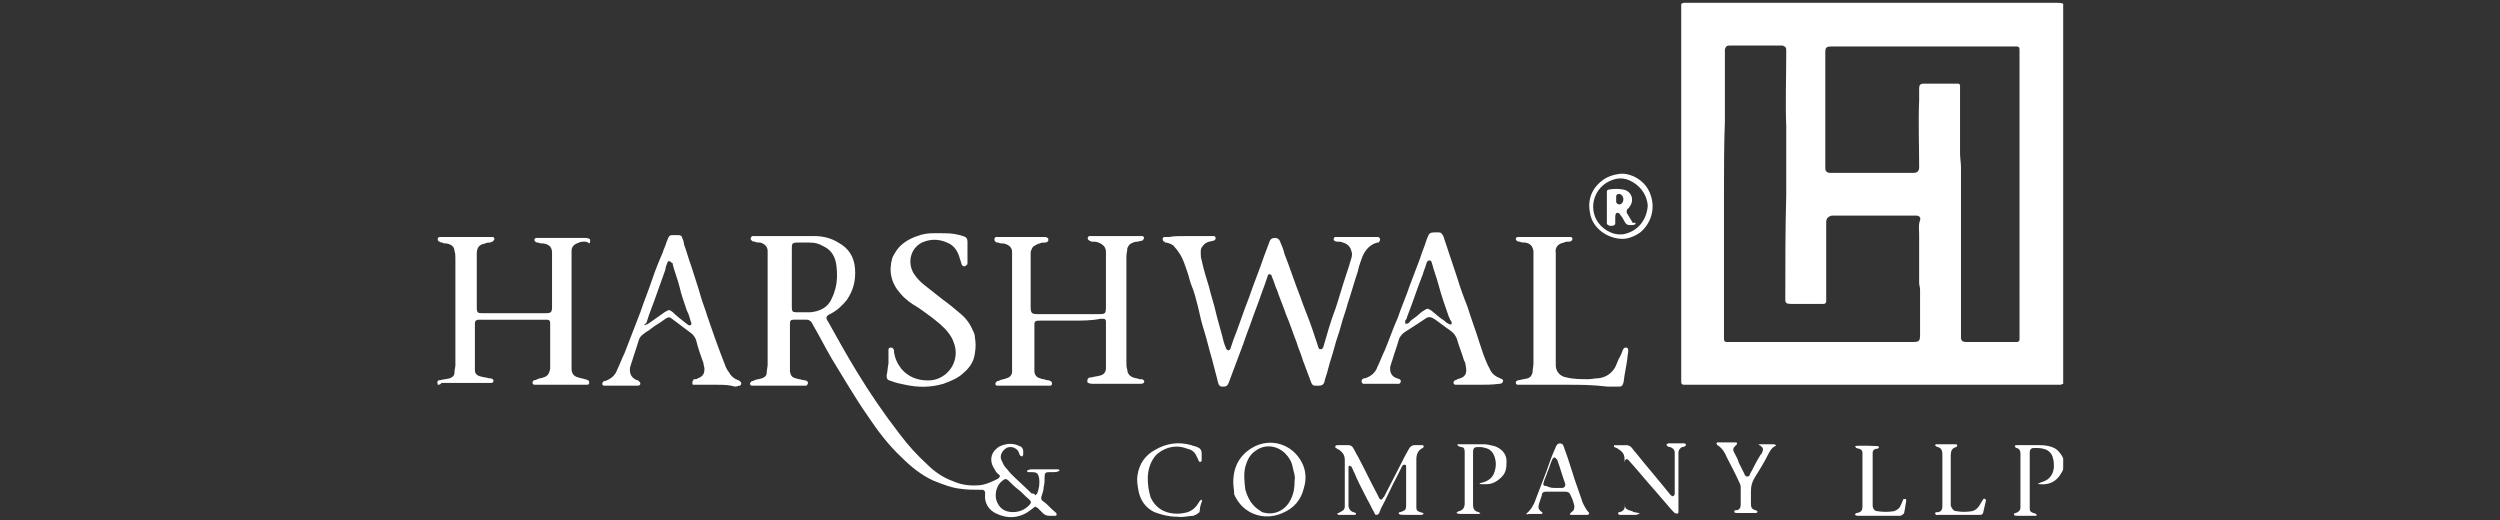 <?xml version="1.0" encoding="utf-8"?>
<!-- Generator: Adobe Illustrator 27.5.0, SVG Export Plug-In . SVG Version: 6.00 Build 0)  -->
<svg version="1.1" id="Layer_1" xmlns="http://www.w3.org/2000/svg" xmlns:xlink="http://www.w3.org/1999/xlink" x="0px" y="0px"
	 viewBox="0 0 269 56" style="enable-background:new 0 0 269 56;" xml:space="preserve">
<rect x="0" y="0" width="269" height="56" fill="#333333" stroke="none"/>
<style type="text/css">
	.st0{fill:#FFFFFF;}
</style>
<g id="Layer_1-2">
	<path class="st0" d="M222,41.3c-0.1,0-0.2,0.1-0.3,0.1c-0.2,0-0.4,0-0.5,0c-13.1,0-26.3,0-39.4,0c-0.2,0-0.4,0-0.6,0
		c-0.2,0-0.3-0.1-0.3-0.3c0-0.1,0-0.3,0-0.4c0-13.2,0-26.5,0-39.7c0-0.2,0-0.3,0-0.6c0.1,0,0.2-0.1,0.3-0.1c0.2,0,0.3,0,0.5,0
		c13.2,0,26.3,0,39.5,0c0.3,0,0.5,0,0.8,0.1c0,0.1,0,0.2,0,0.3c0,0.2,0,0.4,0,0.5c0,13.1,0,26.1,0,39.2C222,40.8,222,41.1,222,41.3
		L222,41.3z M185.5,20.8L185.5,20.8c0,3.2,0,6.4,0,9.7c0,1.8,0,3.5,0,5.3c0,0.2,0,0.4,0,0.7c0,0.2,0.1,0.3,0.3,0.3
		c0.2,0,0.3,0,0.5,0c1.7,0,3.4,0,5,0c4.8,0,9.6,0,14.4,0c0,0,0,0,0.1,0c0.7,0,0.8-0.1,0.8-0.8c0-1.4,0-2.9,0-4.3c0-0.2,0-0.3,0-0.5
		c0-0.3-0.1-0.5-0.1-0.8c0-1.7,0-3.5,0-5.2c0-0.5-0.1-1,0.1-1.5c0.1-0.3-0.1-0.5-0.4-0.5c-0.2,0-0.3,0-0.5,0c-2.7,0-5.4,0-8.1,0
		c-0.2,0-0.4,0-0.5,0c-0.4,0.1-0.6,0.3-0.6,0.7c0,0.1,0,0.1,0,0.2c0,2.7,0,5.4,0,8.1c0,0.1,0,0.2,0,0.2c0,0.2-0.1,0.3-0.3,0.3
		c-0.1,0-0.2,0-0.2,0c-1.1,0-2.2,0-3.3,0c-0.5,0-0.6-0.1-0.6-0.5c0-0.1,0-0.1,0-0.2c0-3.7,0-7.4,0.1-11c0-2.5,0-4.9,0-7.4
		c-0.1-2.6,0-5.2,0-7.8c0-0.1,0-0.2,0-0.4c0-0.3-0.1-0.4-0.4-0.5c-0.2,0-0.4,0-0.5,0c-1.6,0-3.2,0-4.7,0c-0.2,0-0.3,0-0.5,0
		c-0.3,0-0.4,0.1-0.5,0.4c0,0.4,0,0.9,0,1.3c0,2.1,0,4.3,0,6.4C185.5,15.6,185.5,18.2,185.5,20.8L185.5,20.8z M217.3,20.8
		C217.3,20.8,217.4,20.8,217.3,20.8c0-5.1,0-10.2,0-15.3c0-0.1,0-0.2,0-0.2c0-0.2-0.1-0.3-0.3-0.3c-0.1,0-0.2,0-0.2,0
		c-0.8,0-1.6,0-2.4,0c-4.7,0-9.4,0-14.1,0c-0.8,0-1.7,0-2.5,0c-0.2,0-0.4,0-0.7,0c-0.6,0-0.7,0.1-0.7,0.7c0,0,0,0.1,0,0.1
		c0,3.8,0,7.6,0,11.4c0,0.3,0,0.6,0,0.9c0,0.3,0.1,0.4,0.4,0.5c0.2,0,0.4,0,0.6,0c2.1,0,4.2,0,6.2,0c0.8,0,1.5,0,2.3,0
		c0.4,0,0.6-0.2,0.6-0.6c0-2.4-0.1-4.8,0-7.2c0-0.4,0-0.8,0-1.2c0-0.5,0.1-0.6,0.6-0.6c1.1,0,2.2,0,3.3,0c0.1,0,0.2,0,0.3,0
		c0.1,0,0.2,0.1,0.2,0.2c0,0.2,0,0.3,0,0.5c0,2.3,0,4.5,0,6.8c0,0.5,0.1,1,0.1,1.5c0,6,0,11.9,0,17.9c0,0.1,0,0.3,0,0.4
		c0,0.4,0.2,0.5,0.6,0.5c0.1,0,0.1,0,0.2,0c1.6,0,3.2,0,4.8,0c0.1,0,0.3,0,0.4,0c0.2,0,0.3-0.1,0.3-0.3c0-0.3,0-0.5,0-0.8
		C217.3,30.7,217.3,25.8,217.3,20.8L217.3,20.8z"/>
	<path class="st0" d="M111.4,53.3c0.1-0.1,0.2-0.2,0.2-0.2c0.2-0.5,0.3-1.1,0.2-1.7c-0.1-0.5-0.3-0.6-0.8-0.6c-0.1,0-0.3,0-0.4,0
		c0,0-0.1-0.1-0.1-0.1c0,0,0-0.1,0.1-0.1c0.2-0.1,0.3-0.1,0.5-0.1c0.9,0,1.7,0,2.6,0c0.1,0,0.1,0,0.2,0c0,0,0.1,0.1,0.1,0.1
		c0,0,0,0.1-0.1,0.1c-0.2,0.1-0.3,0.1-0.5,0.1c-0.2,0-0.4,0-0.5,0c-0.4,0-0.5,0.1-0.5,0.5c0,0.4,0,0.8-0.1,1.1
		c0,0.3-0.1,0.6-0.2,0.9c-0.1,0.2-0.1,0.5,0.1,0.6c0.4,0.3,0.7,0.6,1.1,1c0.1,0.1,0.3,0.2,0.4,0.4c0,0.2-0.1,0.2-0.2,0.2
		c-0.2,0-0.4,0-0.6,0c-0.3,0-0.5-0.1-0.7-0.3c-0.2-0.2-0.3-0.3-0.5-0.5c-0.1-0.1-0.2-0.1-0.3-0.2c-0.1,0.1-0.3,0.2-0.4,0.3
		c-1.1,0.9-2.4,1.1-3.7,0.5c-1-0.4-1.4-1.3-1.3-2.1c0-0.1,0-0.2,0-0.2c0-0.1-0.1-0.3-0.3-0.3c-0.1,0-0.2,0-0.3,0c-0.7,0-1.3,0-2-0.1
		c-1-0.1-2-0.5-3-0.9c-1.3-0.6-2.4-1.5-3.4-2.5c-1.4-1.3-2.6-2.9-3.6-4.4c-1.4-2-2.6-4.1-3.9-6.2c-0.7-1.2-1.3-2.4-2-3.6
		c0-0.1-0.1-0.1-0.1-0.2c-0.1-0.2-0.3-0.4-0.6-0.4c-0.5,0-0.9,0-1.4,0c-0.3,0-0.4,0.1-0.4,0.4c0,0.1,0,0.2,0,0.2c0,1.6,0,3.1,0,4.7
		c0,0.1,0,0.2,0,0.3c0.1,0.4,0.2,0.6,0.6,0.7c0.3,0.1,0.5,0.1,0.8,0.2c0.1,0,0.3,0,0.4,0.1c0.1,0,0.2,0.2,0.1,0.3
		c0,0.1-0.1,0.2-0.2,0.2c-0.1,0-0.2,0-0.4,0c-1.7,0-3.3,0-5,0c-0.1,0-0.2,0-0.4,0c-0.1,0-0.2-0.1-0.2-0.2c0-0.1,0.1-0.2,0.2-0.3
		c0.1,0,0.2,0,0.3-0.1c0.3-0.1,0.5-0.1,0.8-0.2c0.3-0.1,0.5-0.3,0.5-0.6c0-0.3,0.1-0.6,0.1-0.9c0-1.4,0-2.8,0-4.2c0-2.4,0-4.8,0-7.2
		c0-0.3,0-0.6,0-0.8c0-0.5-0.4-0.8-0.8-0.9c-0.2,0-0.4,0-0.6-0.1c-0.1,0-0.2,0-0.3-0.1c-0.1-0.1-0.2-0.2-0.1-0.3
		c0-0.1,0.1-0.2,0.2-0.2c0.1,0,0.3,0,0.4,0c2.1,0,4.2,0,6.2,0c0.9,0,1.8,0.2,2.6,0.7c1.1,0.6,1.7,1.5,1.8,2.8
		c0.1,1.3-0.2,2.4-0.9,3.4c-0.5,0.6-1,1.1-1.8,1.5c-0.4,0.2-0.5,0.4-0.2,0.8c1,1.8,2,3.6,3.1,5.4c1.4,2.3,2.9,4.5,4.6,6.7
		c0.9,1.2,1.9,2.3,3,3.3c0.8,0.8,1.7,1.4,2.8,1.8c0.9,0.4,1.9,0.5,2.9,0.4c0.7-0.1,1.3-0.4,1.9-0.7c0.2-0.2,0.3-0.3,0-0.5
		c-0.1-0.1-0.1-0.1-0.2-0.2c-0.1-0.2-0.2-0.3-0.3-0.5c-0.4-0.7-0.3-1.5,0.3-2c0.2-0.2,0.4-0.3,0.7-0.4c0.6-0.2,1.2-0.2,1.8,0.1
		c0.3,0.1,0.4,0.3,0.4,0.6c0,0.1,0,0.1,0,0.2c0,0.1,0,0.2-0.1,0.3c-0.1,0-0.2,0-0.3-0.2c0-0.1-0.1-0.2-0.1-0.3
		c-0.3-0.5-0.9-0.6-1.3-0.4c-0.5,0.3-0.8,0.9-0.5,1.4c0.1,0.2,0.2,0.5,0.4,0.7c0.2,0.2,0.4,0.5,0.6,0.7c0.7,0.7,1.5,1.4,2.2,2.1
		C111.2,53.1,111.3,53.1,111.4,53.3L111.4,53.3z M85.2,29.8L85.2,29.8c0,0.8,0,1.7,0,2.5c0,0.3,0,0.6,0,0.8c0,0.4,0.1,0.5,0.5,0.5
		c0.5,0,1,0,1.5,0c1-0.1,1.9-0.5,2.3-1.5c0.2-0.4,0.3-0.7,0.4-1.1c0.2-0.8,0.2-1.6,0.1-2.4c-0.1-0.9-0.5-1.7-1.4-2.1
		c-0.5-0.3-0.9-0.4-1.5-0.4c-0.4,0-0.8,0-1.2,0c-0.7,0-0.7,0.1-0.7,0.7C85.2,27.8,85.2,28.8,85.2,29.8L85.2,29.8z M109,55.1
		c0.6,0,1.2-0.2,1.7-0.7c0.3-0.3,0.3-0.4,0-0.7c-0.4-0.3-0.7-0.7-1.1-1c-0.4-0.3-0.8-0.7-1.1-1c-0.2-0.2-0.4-0.2-0.6,0
		c-0.6,0.4-0.9,1.3-0.7,2.1C107.5,54.7,108.1,55.1,109,55.1L109,55.1z"/>
	<path class="st0" d="M127.8,25.4c0.8,0,1.5,0,2.3,0c0.2,0,0.3,0,0.5,0c0.1,0,0.2,0.1,0.2,0.2c0,0.1,0,0.2-0.2,0.3
		c-0.2,0-0.3,0.1-0.5,0.1c-0.3,0.1-0.5,0.2-0.7,0.5c-0.2,0.2-0.2,0.4-0.2,0.7c0,0.3,0,0.5,0.1,0.8c0.2,1,0.5,1.9,0.8,2.9
		c0.2,0.9,0.5,1.7,0.7,2.6c0.2,0.9,0.5,1.8,0.7,2.6c0.1,0.4,0.2,0.9,0.4,1.3c0,0.1,0,0.1,0.1,0.2c0.1,0.1,0.2,0.1,0.2,0.1
		s0.2-0.1,0.2-0.2c0.1-0.3,0.2-0.6,0.3-0.9c0.6-1.5,1.1-3.1,1.7-4.6c0.5-1.5,1.1-2.9,1.6-4.4c0.2-0.5,0.4-1.1,0.6-1.6
		c0.1-0.3,0.3-0.4,0.6-0.4c0.2,0,0.4,0.1,0.5,0.3c0.2,0.5,0.4,0.9,0.5,1.4c0.6,1.5,1.1,3.1,1.7,4.6c0.4,1.2,0.9,2.3,1.3,3.5
		c0.2,0.6,0.4,1.2,0.6,1.8c0,0.1,0.1,0.2,0.1,0.3c0.1,0.1,0.3,0.1,0.4,0c0-0.1,0.1-0.1,0.1-0.2c0.4-1.4,0.8-2.8,1.3-4.1
		c0.4-1.2,0.7-2.3,1.1-3.5c0.2-0.6,0.4-1.2,0.6-1.9c0.1-0.3,0.1-0.6,0-0.8c-0.1-0.5-0.5-0.8-0.9-0.9c-0.2-0.1-0.4-0.1-0.6-0.1
		c-0.1,0-0.2,0-0.3-0.1c-0.1,0-0.1-0.1-0.1-0.2c0-0.1,0.1-0.1,0.1-0.2c0.1,0,0.2,0,0.3,0c1.4,0,2.7,0,4.1,0c0.1,0,0.2,0,0.3,0
		c0.1,0,0.1,0.1,0.2,0.2c0,0.1,0,0.2-0.1,0.3c0,0.1-0.1,0.1-0.2,0.1c-0.8,0.2-1.3,0.8-1.6,1.5c-0.2,0.5-0.4,1.1-0.5,1.6
		c-0.4,1.2-0.7,2.3-1.1,3.5c-0.2,0.8-0.5,1.5-0.7,2.3c-0.2,0.8-0.5,1.5-0.7,2.3c-0.2,0.8-0.5,1.6-0.7,2.4c-0.1,0.5-0.3,0.9-0.4,1.4
		c-0.1,0.3-0.3,0.4-0.6,0.4c-0.1,0-0.2,0-0.4,0c-0.2,0-0.3-0.1-0.4-0.3c-0.3-0.8-0.6-1.6-0.9-2.4c-0.2-0.7-0.5-1.3-0.7-2
		c-0.4-1-0.7-2-1.1-2.9c-0.3-0.9-0.7-1.8-1-2.7c-0.2-0.4-0.3-0.9-0.5-1.3c0-0.1-0.1-0.2-0.1-0.3c-0.1-0.1-0.2-0.1-0.2-0.1
		c-0.1,0-0.2,0.1-0.2,0.2c-0.2,0.6-0.4,1.2-0.6,1.7c-0.4,1.2-0.9,2.4-1.3,3.6c-0.4,1-0.7,2-1.1,3c-0.4,1.1-0.8,2.1-1.2,3.2
		c-0.1,0.3-0.3,0.4-0.5,0.4c-0.1,0-0.2,0-0.2,0c-0.2,0-0.3-0.1-0.4-0.3c0-0.1-0.1-0.3-0.1-0.4c-0.2-0.8-0.4-1.5-0.6-2.3
		c-0.3-1-0.5-1.9-0.8-2.9c-0.3-0.9-0.5-1.8-0.7-2.7c-0.2-0.8-0.4-1.6-0.7-2.3c-0.2-0.5-0.3-1.1-0.5-1.6c-0.2-0.6-0.4-1.2-0.7-1.7
		c-0.2-0.3-0.4-0.6-0.6-0.8c-0.2-0.3-0.5-0.4-0.9-0.5c-0.1,0-0.2,0-0.2-0.1c-0.1,0-0.2-0.1-0.2-0.3c0-0.1,0.1-0.2,0.2-0.2
		c0.2,0,0.3,0,0.5,0C126.2,25.4,127,25.4,127.8,25.4L127.8,25.4L127.8,25.4z"/>
	<path class="st0" d="M47.1,41.4c-0.1-0.4,0-0.5,0.3-0.5c0.3-0.1,0.7-0.1,1-0.2c0.3-0.1,0.5-0.3,0.5-0.6c0-0.3,0.1-0.6,0.1-0.8
		c0-3.8,0-7.7,0-11.5c0-0.3,0-0.5-0.1-0.8c0-0.5-0.4-0.7-0.8-0.8c-0.2,0-0.4,0-0.5-0.1c-0.1,0-0.2,0-0.3-0.1c-0.1,0-0.2-0.1-0.2-0.3
		c0-0.1,0.1-0.2,0.2-0.2c0.1,0,0.2,0,0.4,0c1.6,0,3.3,0,4.9,0c0.1,0,0.2,0,0.4,0c0.1,0,0.2,0.1,0.2,0.2c0,0.1-0.1,0.2-0.2,0.3
		c-0.1,0-0.2,0.1-0.3,0.1c-0.2,0-0.3,0-0.5,0.1c-0.6,0.1-0.9,0.4-0.9,1.1c0,0.4,0,0.8,0,1.2c0,1.5,0,2.9,0,4.4c0,0,0,0.1,0,0.1
		c0,0.7,0.1,0.7,0.7,0.7c2.2,0,4.5,0,6.7,0c0.6,0,0.7-0.1,0.7-0.7c0-1.9,0-3.8,0-5.6c0-0.1,0-0.2,0-0.2c0-0.6-0.3-0.9-0.9-1
		c-0.2,0-0.4,0-0.6-0.1c-0.1,0-0.2,0-0.3-0.1c-0.1-0.1-0.1-0.2-0.1-0.2c0-0.1,0.1-0.2,0.2-0.2c0.1,0,0.3,0,0.4,0c1.6,0,3.2,0,4.8,0
		c0.2,0,0.3,0,0.5,0.1c0.1,0,0.1,0.1,0.1,0.2c0,0.1,0,0.2-0.1,0.3C63.2,26,63,26,62.9,26c-0.2,0-0.4,0-0.6,0.1
		c-0.6,0.2-0.8,0.5-0.8,0.9c0,0.2,0,0.4,0,0.5c0,3.9,0,7.8,0,11.7c0,0.2,0,0.4,0,0.5c0,0.4,0.2,0.8,0.7,0.9c0.2,0.1,0.5,0.1,0.7,0.2
		c0.1,0,0.2,0,0.3,0.1c0.2,0,0.2,0.2,0.2,0.3c0,0.1-0.1,0.2-0.2,0.2c-0.1,0-0.2,0-0.4,0c-1.6,0-3.2,0-4.9,0c-0.1,0-0.3,0-0.4,0
		c-0.1,0-0.2-0.1-0.2-0.2c0-0.1,0-0.2,0.2-0.3c0.1,0,0.2,0,0.3-0.1c0.2-0.1,0.5-0.1,0.7-0.2c0.4-0.1,0.6-0.4,0.7-0.9
		c0-0.1,0-0.2,0-0.4c0-1.4,0-2.8,0-4.3c0-0.1,0-0.2,0-0.2c0-0.3-0.1-0.4-0.4-0.4c-0.1,0-0.2,0-0.2,0c-2.2,0-4.4,0-6.6,0
		c-0.2,0-0.3,0-0.5,0c-0.2,0-0.4,0.1-0.4,0.4c0,0.1,0,0.2,0,0.3c0,1.4,0,2.8,0,4.2c0,0.2,0,0.3,0,0.5c0,0.4,0.2,0.6,0.6,0.7
		c0.3,0.1,0.6,0.1,0.9,0.2c0.1,0,0.3,0,0.4,0.1c0.1,0,0.1,0.2,0.1,0.2c0,0.1-0.1,0.2-0.2,0.2c-0.1,0-0.3,0-0.4,0c-1.7,0-3.3,0-5,0
		C47.4,41.4,47.2,41.4,47.1,41.4L47.1,41.4z"/>
	<path class="st0" d="M115.3,34.5c-1.1,0-2.3,0-3.4,0c-0.6,0-0.6,0.1-0.6,0.6c0,1.5,0,2.9,0,4.4c0,0.1,0,0.2,0,0.4
		c0,0.4,0.2,0.7,0.6,0.8c0.2,0.1,0.5,0.1,0.7,0.2c0.1,0,0.3,0,0.4,0.1c0.1,0,0.2,0.1,0.2,0.3c0,0.1-0.1,0.2-0.2,0.2
		c-0.1,0-0.2,0-0.4,0c-1.6,0-3.3,0-4.9,0c-0.1,0-0.2,0-0.4,0c-0.1,0-0.2-0.1-0.2-0.2c0-0.1,0.1-0.2,0.2-0.3c0.1,0,0.2,0,0.3-0.1
		c0.3-0.1,0.5-0.1,0.7-0.2c0.4-0.1,0.6-0.4,0.6-0.7c0-0.2,0-0.4,0-0.6c0-3.9,0-7.9,0-11.8c0-0.2,0-0.4,0-0.5c0-0.5-0.4-0.8-0.9-0.9
		c-0.2,0-0.4,0-0.6-0.1c-0.1,0-0.2,0-0.3-0.1c-0.1-0.1-0.1-0.2-0.1-0.3c0-0.1,0.1-0.1,0.1-0.2c0.1,0,0.2,0,0.3,0c1.7,0,3.4,0,5,0
		c0.1,0,0.2,0,0.3,0.1c0.1,0,0.1,0.1,0.1,0.2c0,0.1,0,0.2-0.1,0.2c-0.1,0.1-0.2,0.1-0.3,0.1c-0.2,0-0.4,0-0.5,0.1
		c-0.2,0-0.3,0.1-0.5,0.2c-0.3,0.1-0.4,0.4-0.5,0.7c0,0.1,0,0.3,0,0.4c0,1.8,0,3.7,0,5.5c0,0.7,0.1,0.8,0.8,0.8c2.2,0,4.4,0,6.5,0
		c0.7,0,0.8,0,0.8-0.8c0-1.8,0-3.6,0-5.5c0-0.1,0-0.2,0-0.4c0-0.5-0.3-0.8-0.8-1c-0.2-0.1-0.5-0.1-0.7-0.1c-0.1,0-0.3-0.1-0.4-0.2
		c-0.1-0.1-0.1-0.3,0.1-0.4c0.2,0,0.3,0,0.5,0c1.2,0,2.3,0,3.5,0c0.4,0,0.9,0,1.3,0c0.1,0,0.3,0,0.4,0c0.1,0,0.2,0.1,0.2,0.2
		c0,0.1-0.1,0.2-0.2,0.3c-0.2,0-0.4,0.1-0.5,0.1c-0.3,0-0.5,0.1-0.7,0.2c-0.2,0.1-0.3,0.3-0.4,0.5c0,0.3-0.1,0.6-0.1,0.9
		c0,2.2,0,4.4,0,6.6c0,1.6,0,3.2,0,4.8c0,0.3,0,0.5,0.1,0.8c0,0.4,0.3,0.7,0.6,0.8c0.2,0.1,0.5,0.1,0.7,0.2c0.1,0,0.2,0,0.2,0
		c0.2,0,0.4,0.2,0.3,0.3c0,0.1-0.1,0.2-0.4,0.2c-0.1,0-0.2,0-0.4,0c-1.5,0-3.1,0-4.6,0c-0.2,0-0.4,0-0.6-0.1c-0.1,0-0.1-0.1-0.1-0.2
		c0-0.1,0-0.2,0.1-0.3c0.1-0.1,0.3-0.1,0.4-0.1c0.3-0.1,0.6-0.1,0.9-0.2c0.4-0.1,0.6-0.4,0.6-0.8c0-0.2,0-0.4,0-0.5
		c0-1.4,0-2.7,0-4.1c0-0.1,0-0.2,0-0.4c0-0.2-0.1-0.3-0.3-0.3c-0.1,0-0.2,0-0.3,0C117.5,34.5,116.4,34.5,115.3,34.5L115.3,34.5
		L115.3,34.5z"/>
	<path class="st0" d="M159.1,41.4c-0.7,0-1.3,0-2,0c-0.2,0-0.3,0-0.5,0c-0.1,0-0.2-0.1-0.2-0.2c0-0.1,0-0.2,0.2-0.3
		c0.1,0,0.1,0,0.2-0.1c0.9-0.2,1.1-0.6,0.9-1.5c0-0.2-0.1-0.4-0.2-0.6c-0.2-0.7-0.5-1.4-0.7-2.1c-0.1-0.4-0.4-0.8-0.7-1
		c-0.6-0.4-1.2-0.9-1.8-1.3c-0.1,0-0.1-0.1-0.2-0.1c-0.2-0.1-0.4-0.1-0.6,0c-0.3,0.2-0.6,0.4-0.9,0.6c-0.5,0.3-0.9,0.6-1.4,0.9
		c-0.3,0.2-0.6,0.5-0.7,0.9c-0.2,0.7-0.5,1.5-0.7,2.2c-0.1,0.2-0.1,0.4-0.2,0.6c-0.1,0.6,0.1,1.1,0.7,1.3c0.1,0,0.2,0.1,0.3,0.1
		c0.1,0.1,0.2,0.2,0.1,0.3c0,0.1-0.1,0.2-0.2,0.2c-0.1,0-0.2,0-0.4,0c-1,0-2,0-3,0c-0.1,0-0.3,0-0.4,0c-0.1,0-0.1-0.1-0.2-0.2
		c0-0.1,0-0.2,0.1-0.3c0.1-0.1,0.2-0.1,0.3-0.1c0.6-0.2,1.1-0.6,1.3-1.2c0.3-0.6,0.5-1.2,0.8-1.8c0.5-1.2,0.9-2.4,1.4-3.5
		c0.4-1.2,0.9-2.3,1.3-3.5c0.4-1,0.7-1.9,1.1-2.9c0.2-0.7,0.5-1.3,0.7-2c0.3-0.8,0.3-0.8,1.2-0.8c0.4,0,0.4,0.1,0.6,0.4
		c0.5,1.5,1,3,1.5,4.5c0.3,1,0.7,2.1,1.1,3.1c0.4,1.3,0.9,2.6,1.3,3.9c0.3,0.9,0.6,1.9,1.1,2.8c0.2,0.5,0.6,0.8,1.1,1
		c0.3,0.1,0.4,0.2,0.3,0.4c-0.1,0.2-0.3,0.2-0.4,0.2C160.6,41.4,159.8,41.4,159.1,41.4L159.1,41.4L159.1,41.4z M156.2,34.8
		c0-0.1,0-0.2-0.1-0.3c-0.1-0.1-0.1-0.3-0.2-0.4c-0.4-1.1-0.8-2.3-1.1-3.4c-0.2-0.8-0.5-1.5-0.7-2.3c0-0.1-0.1-0.2-0.1-0.3
		c-0.1-0.1-0.3-0.1-0.4,0c0,0.1-0.1,0.1-0.1,0.2c-0.1,0.4-0.3,0.8-0.4,1.2c-0.6,1.5-1.1,3.1-1.7,4.6c0,0.1-0.1,0.3-0.2,0.4
		c0,0.1,0,0.2,0,0.3c0.1,0.1,0.2,0,0.3,0c0.1-0.1,0.2-0.1,0.2-0.2c0.3-0.3,0.7-0.5,1-0.8c0.2-0.2,0.5-0.4,0.7-0.5
		c0.1-0.1,0.3-0.1,0.4,0c0.1,0,0.1,0.1,0.2,0.1c0.5,0.4,0.9,0.8,1.4,1.1c0.1,0.1,0.2,0.2,0.4,0.3C156.1,35,156.2,34.9,156.2,34.8
		L156.2,34.8z"/>
	<path class="st0" d="M77.1,41.4c-0.7,0-1.3,0-2,0c-0.2,0-0.3,0-0.5,0c-0.1,0-0.1-0.1-0.1-0.2c0-0.1,0-0.2,0.1-0.3
		c0-0.1,0.1-0.1,0.2-0.1c0.1,0,0.2,0,0.3-0.1c0.6-0.2,0.7-0.6,0.7-1c0-0.2-0.1-0.4-0.1-0.6c-0.3-0.8-0.6-1.7-0.8-2.5
		c-0.1-0.3-0.3-0.6-0.6-0.8c-0.7-0.5-1.3-1-2-1.5c0,0,0,0,0,0c-0.2-0.2-0.4-0.2-0.7,0c-0.5,0.4-1.1,0.7-1.6,1.1
		c-0.2,0.2-0.5,0.3-0.7,0.5c-0.3,0.2-0.5,0.4-0.6,0.8c-0.2,0.7-0.5,1.5-0.7,2.2c-0.1,0.2-0.1,0.4-0.2,0.6c-0.1,0.7,0.1,1.1,0.7,1.4
		c0.1,0,0.2,0,0.2,0.1c0.2,0.1,0.2,0.2,0.2,0.3c0,0.1-0.1,0.2-0.3,0.2c-0.1,0-0.2,0-0.2,0c-1,0-2.1,0-3.1,0c-0.1,0-0.2,0-0.3,0
		c-0.1,0-0.2-0.1-0.2-0.2c0-0.1,0.1-0.2,0.1-0.2c0-0.1,0.1-0.1,0.2-0.1c0.6-0.2,1.1-0.6,1.3-1.2c0.3-0.6,0.5-1.2,0.8-1.8
		c0.6-1.5,1.1-2.9,1.7-4.4c0.4-1.2,0.9-2.4,1.3-3.6c0.3-0.9,0.7-1.9,1.1-2.8c0.1-0.4,0.3-0.7,0.4-1.1c0.1-0.2,0.1-0.3,0.2-0.5
		c0.1-0.2,0.2-0.3,0.4-0.3c0.2,0,0.4,0,0.7,0c0.2,0,0.4,0.1,0.4,0.3c0.1,0.2,0.2,0.5,0.2,0.7c0.3,0.8,0.5,1.6,0.8,2.4
		c0.3,1,0.7,2.1,1,3.2c0.2,0.7,0.5,1.4,0.7,2.1c0.3,0.8,0.5,1.5,0.8,2.3c0.4,1.1,0.8,2.2,1.2,3.2c0.1,0.2,0.2,0.4,0.3,0.5
		c0.2,0.4,0.5,0.7,1,0.9c0.1,0,0.2,0.1,0.3,0.2c0.1,0.1,0.1,0.3-0.1,0.4c-0.2,0-0.3,0.1-0.5,0.1C78.4,41.4,77.8,41.4,77.1,41.4
		L77.1,41.4z M69.4,35c0.1-0.1,0.3-0.1,0.4-0.2c0.6-0.4,1.1-0.8,1.7-1.2c0.5-0.3,0.5-0.3,0.9,0c0.4,0.4,0.8,0.7,1.3,1.1
		c0.1,0.1,0.3,0.2,0.4,0.3c0,0,0.1,0,0.2,0c0,0,0.1-0.1,0.1-0.2c0-0.1-0.1-0.2-0.1-0.3c-0.1-0.4-0.2-0.7-0.4-1.1
		c-0.3-0.9-0.6-1.7-0.8-2.6c-0.2-0.8-0.5-1.5-0.7-2.3c0-0.1,0-0.2-0.1-0.2c-0.1-0.1-0.2-0.2-0.3-0.2c-0.1,0-0.2,0.1-0.2,0.2
		c-0.1,0.2-0.2,0.5-0.2,0.7c-0.3,0.9-0.7,1.9-1,2.8c-0.3,0.9-0.7,1.8-1,2.8c0,0.1-0.1,0.2-0.1,0.2C69.3,34.9,69.3,34.9,69.4,35
		L69.4,35z"/>
	<path class="st0" d="M95.6,39.1c0-0.4,0-0.8,0-1.2c0-0.1,0-0.2,0-0.3c0-0.1,0.1-0.2,0.2-0.2c0.1,0,0.2,0,0.3,0.1
		c0.1,0.1,0.1,0.3,0.1,0.4c0.1,0.7,0.4,1.3,0.8,1.8c0.6,0.7,1.4,1.1,2.3,1.2c0.9,0.1,1.6,0,2.4-0.6c1.1-0.9,1.4-2.3,0.9-3.5
		c-0.2-0.6-0.6-1.1-1-1.5c-0.8-0.8-1.8-1.5-2.8-2.2c-0.7-0.4-1.4-0.9-1.9-1.5c-1-1.1-1.3-2.4-0.9-3.8c0.1-0.3,0.3-0.6,0.5-0.9
		c0.5-0.7,1.3-1.2,2.2-1.5c1-0.4,2-0.3,3-0.3c0.7,0,1.3,0.1,1.9,0.3c0.4,0.1,0.5,0.3,0.5,0.6c0,0.8,0,1.5,0,2.3c0,0.1,0,0.2-0.1,0.2
		c-0.1,0.2-0.4,0.2-0.5,0c-0.1-0.2-0.1-0.4-0.2-0.6c-0.2-0.8-0.6-1.5-1.4-1.8c-0.9-0.4-1.8-0.4-2.7,0c-1.2,0.6-1.6,2.1-0.9,3.3
		c0.3,0.5,0.8,1,1.2,1.3c0.6,0.5,1.3,1,1.9,1.5c0.7,0.5,1.3,1,2,1.6c0.6,0.5,1,1.1,1.3,1.8c0.1,0.2,0.2,0.4,0.2,0.7
		c0.1,0.6,0.1,1.1,0,1.7c-0.1,0.9-0.6,1.6-1.2,2.1c-0.6,0.6-1.4,0.9-2.2,1.2c-1.4,0.4-2.7,0.4-4.1,0.1c-0.5-0.1-1-0.2-1.5-0.4
		c-0.4-0.1-0.5-0.2-0.5-0.6C95.5,40,95.5,39.6,95.6,39.1L95.6,39.1L95.6,39.1z"/>
	<path class="st0" d="M168.7,41.4c-1.6,0-3.2,0-4.9,0c-0.2,0-0.4,0-0.5,0c-0.1,0-0.2-0.1-0.2-0.2c0-0.1,0-0.2,0.1-0.2
		c0.1-0.1,0.2-0.1,0.3-0.1c0.3-0.1,0.6-0.1,0.9-0.2c0.3-0.1,0.4-0.3,0.5-0.6c0-0.3,0.1-0.7,0.1-1c0-2.8,0-5.6,0-8.4c0-1,0-2,0-3
		c0-0.2,0-0.5,0-0.7c-0.1-0.5-0.3-0.8-0.9-0.9c-0.2,0-0.4,0-0.6-0.1c-0.1,0-0.2,0-0.3-0.1c-0.1-0.1-0.1-0.2-0.1-0.2
		c0-0.1,0.1-0.2,0.2-0.2c0.1,0,0.3,0,0.4,0c1.6,0,3.2,0,4.9,0c0.1,0,0.3,0,0.4,0c0.1,0,0.2,0.1,0.2,0.2c0,0.1-0.1,0.2-0.1,0.2
		c-0.1,0.1-0.2,0.1-0.3,0.1c-0.2,0-0.4,0-0.5,0.1c-0.7,0.1-1,0.6-0.9,1.1c0,0.1,0,0.2,0,0.3c0,3.8,0,7.5,0,11.3c0,0.2,0,0.4,0,0.5
		c0,0.7,0.5,1.2,1.1,1.3c0.8,0.2,1.6,0.2,2.4,0.2c0.4,0,0.7-0.1,1.1-0.1c0.8-0.1,1.4-0.5,1.8-1.2c0.2-0.4,0.3-0.8,0.5-1.1
		c0.1-0.2,0.2-0.4,0.3-0.7c0-0.1,0.1-0.1,0.1-0.2c0.1-0.1,0.2-0.1,0.3-0.1c0.1,0,0.2,0.1,0.2,0.3c0,0.3-0.1,0.6-0.1,0.9
		c-0.1,0.8-0.3,1.6-0.4,2.5c-0.1,0.4-0.2,0.5-0.5,0.5c-0.4,0-0.8,0-1.2,0C171.3,41.4,170,41.4,168.7,41.4L168.7,41.4z"/>
	<path class="st0" d="M153.2,55.2c-0.1,0.1-0.1,0.2-0.2,0.2c-0.2,0-0.3,0-0.5,0c-0.5,0-0.9,0-1.4,0c-0.2,0-0.4,0-0.6-0.1
		c0-0.2,0.1-0.2,0.2-0.2c0.5-0.2,0.6-0.2,0.6-0.8c0-1.1,0-2.3,0-3.4c0-0.2,0-0.5,0-0.7c0-0.1,0-0.2-0.2-0.2c-0.1,0-0.2,0.1-0.2,0.1
		c-0.2,0.4-0.4,0.8-0.6,1.2c-0.6,1.1-1.1,2.3-1.7,3.4c-0.1,0.2-0.1,0.3-0.2,0.5c-0.1,0.1-0.1,0.2-0.3,0.2c-0.1,0-0.2-0.1-0.2-0.2
		c-0.3-0.5-0.5-1-0.8-1.5c-0.5-1-1-1.9-1.4-2.9c-0.1-0.1-0.1-0.3-0.2-0.4c0-0.1-0.1-0.2-0.1-0.2c-0.1,0-0.1-0.1-0.2-0.1
		c0,0-0.1,0.1-0.1,0.1c0,0.1,0,0.2,0,0.3c0,1.1,0,2.3,0,3.4c0,0.2,0,0.4,0,0.5c0,0.3,0.2,0.6,0.5,0.7c0.1,0,0.2,0.1,0.3,0.1
		c0,0.1,0,0.2-0.1,0.2c-0.6,0-1.2,0-1.8,0c0,0-0.1-0.1-0.1-0.1c0,0,0-0.1,0.1-0.1c0,0,0.1,0,0.2-0.1c0.1,0,0.1-0.1,0.2-0.1
		c0.2-0.1,0.3-0.3,0.3-0.5c0-0.1,0-0.3,0-0.4c0-1.5,0-3,0-4.6c0-0.5-0.2-0.8-0.6-1.1c-0.1,0-0.1-0.1-0.2-0.1
		c-0.1-0.1-0.3-0.1-0.2-0.3c0-0.1,0.2-0.1,0.3-0.1c0.4,0,0.8,0,1.1,0c0.2,0,0.4,0.1,0.5,0.3c0.2,0.3,0.3,0.6,0.5,0.9
		c0.7,1.3,1.3,2.6,2,3.9c0.1,0.2,0.2,0.4,0.3,0.6c0.1,0.2,0.3,0.2,0.4,0c0,0,0-0.1,0.1-0.1c0.6-1.2,1.2-2.3,1.8-3.5
		c0.3-0.6,0.6-1.2,0.9-1.7c0.1-0.2,0.3-0.4,0.6-0.4c0.3,0,0.6,0,0.9,0c0,0,0.1,0.1,0.1,0.1c0,0,0,0.1-0.1,0.2c0,0,0,0,0,0
		c-0.5,0.2-0.7,0.7-0.7,1.2c0,1.6,0,3.3,0,4.9c0,0.1,0,0.2,0,0.3c0,0.3,0.1,0.4,0.4,0.5C152.9,55.1,153,55.2,153.2,55.2L153.2,55.2z
		"/>
	<path class="st0" d="M176.4,55.3c-0.1,0-0.3,0.1-0.4,0.1c-0.6,0-1.2,0-1.8,0c0,0,0-0.1-0.1-0.1c0-0.2,0.1-0.2,0.2-0.2
		c0.4-0.1,0.6-0.4,0.5-0.8c0-0.2,0-0.4,0-0.6c0-1.4,0-2.9,0-4.3c0-0.5-0.2-0.8-0.7-1.1c-0.1-0.1-0.2-0.1-0.4-0.2c-0.1,0,0-0.2,0-0.2
		c0,0,0.1,0,0.1,0c0.4,0,0.8,0,1.2,0c0.2,0,0.4,0.1,0.5,0.2c0.2,0.2,0.3,0.4,0.5,0.6c1.2,1.5,2.5,3,3.7,4.5c0,0,0,0,0,0
		c0.1,0.1,0.2,0.2,0.3,0.2c0.2-0.1,0.2-0.2,0.2-0.4c0-1.3,0-2.6,0-3.9c0-0.1,0-0.2,0-0.4c0-0.3-0.2-0.5-0.5-0.6
		c-0.1,0-0.3,0-0.4-0.3c0.1,0,0.2-0.1,0.2-0.1c0.3,0,0.6,0,0.9,0c0.3,0,0.6,0,0.8,0c0.1,0,0.2,0.1,0.2,0.1c0,0.1,0,0.2-0.1,0.2
		c-0.1,0.1-0.2,0.1-0.3,0.1c-0.2,0.1-0.4,0.3-0.4,0.6c0,0.3,0,0.6,0,0.8c0,1,0,2.1,0,3.1c0,0.8,0,1.5,0,2.3c0,0.1,0,0.1,0,0.2
		c0,0.2-0.2,0.2-0.4,0.1c-0.1-0.1-0.2-0.2-0.3-0.3c-0.6-0.7-1.3-1.5-1.9-2.2c-0.9-1-1.7-2-2.6-3c-0.1-0.1-0.2-0.3-0.4-0.3
		c-0.2,0.1-0.2,0.3-0.2,0.5c0,1.3,0,2.7,0,4c0,0,0,0.1,0,0.1c0,0.7,0.1,0.8,0.8,1c0.1,0,0.1,0.1,0.2,0.1
		C176.4,55.2,176.4,55.2,176.4,55.3L176.4,55.3z"/>
	<path class="st0" d="M132.7,51.9c0-1.7,0.7-2.9,2-3.7c2-1.2,4.4-0.4,5.4,1.6c0.4,0.8,0.5,1.7,0.2,2.7c-0.3,1.3-1.1,2.2-2.3,2.7
		c-2,0.9-4.3,0.1-5.2-2C132.8,52.8,132.7,52.3,132.7,51.9L132.7,51.9z M139.3,51.7c0.1-0.5-0.1-0.9-0.2-1.4
		c-0.1-0.6-0.4-1.1-0.8-1.5c-0.8-0.8-2.1-1.1-3.2-0.3c-0.6,0.4-0.9,1-1.1,1.7c-0.2,0.8-0.1,1.7,0,2.5c0.2,0.7,0.5,1.3,1,1.8
		c0.2,0.2,0.5,0.4,0.8,0.6c1.2,0.4,2.4-0.1,3-1.2C139.2,53.2,139.3,52.5,139.3,51.7L139.3,51.7z"/>
	<path class="st0" d="M219.3,52c0.1,0,0.2,0,0.3-0.1c0.8-0.2,1.3-0.7,1.4-1.6c0-0.3,0-0.7-0.1-1c-0.1-0.5-0.5-0.9-1-1
		c-0.3-0.1-0.7-0.1-1-0.1c-0.3,0-0.5,0.1-0.5,0.5c0,0.1,0,0.2,0,0.3c0,1.7,0,3.4,0,5.2c0,0.2,0,0.4,0,0.5c0,0.3,0.1,0.4,0.4,0.5
		c0.1,0,0.2,0.1,0.3,0.1c0.1,0.2,0,0.2-0.1,0.2c-0.1,0-0.2,0-0.3,0c-0.5,0-1.1,0-1.6,0c-0.2,0-0.3,0-0.4-0.1c0-0.2,0.1-0.2,0.2-0.2
		c0.3-0.1,0.5-0.3,0.5-0.6c0-0.1,0-0.2,0-0.4c0-1.7,0-3.4,0-5c0-0.1,0-0.2,0-0.4c0-0.3-0.1-0.5-0.4-0.6c0,0-0.1,0-0.1,0
		c0-0.1-0.1-0.1-0.1-0.2c0-0.1,0.1-0.1,0.2-0.1c0.1,0,0.2,0,0.2,0c0.8,0,1.5,0,2.3,0c0.6,0,1.2,0.1,1.7,0.4c0.3,0.2,0.5,0.5,0.7,0.8
		c0,0.1,0.1,0.2,0.1,0.2c0,0.4,0,0.8,0,1.1c0,0.2-0.1,0.3-0.2,0.5c-0.5,0.9-1.3,1.3-2.3,1.2C219.4,52.1,219.3,52.1,219.3,52
		L219.3,52L219.3,52z"/>
	<path class="st0" d="M164.2,55.3C164.2,55.2,164.2,55.2,164.2,55.3c0.5-0.4,0.7-0.8,0.9-1.2c0.4-1.1,0.9-2.3,1.3-3.4
		c0.3-0.9,0.6-1.7,1-2.6c0-0.1,0.1-0.1,0.1-0.2c0.2-0.3,0.6-0.2,0.7,0c0.2,0.5,0.3,0.9,0.5,1.4c0.2,0.7,0.5,1.5,0.7,2.2
		c0.3,0.8,0.5,1.5,0.8,2.3c0,0.1,0.1,0.2,0.1,0.3c0.2,0.4,0.4,0.8,0.7,1.1c0,0.1-0.1,0.1-0.1,0.2c-0.6,0-1.3,0-1.9,0
		c0,0-0.1-0.1-0.1-0.1c0.1-0.1,0.1-0.1,0.2-0.2c0.3-0.2,0.3-0.4,0.3-0.7c-0.1-0.4-0.2-0.7-0.4-1.1c-0.1-0.3-0.3-0.4-0.6-0.4
		c-0.7,0-1.3,0-2,0c-0.3,0-0.5,0.1-0.5,0.4c-0.1,0.3-0.2,0.6-0.3,0.9c-0.1,0.4-0.1,0.6,0.3,0.9c0,0,0.1,0.1,0.1,0.1
		c0,0-0.1,0.1-0.1,0.1c-0.5,0-0.9,0-1.4,0C164.3,55.4,164.3,55.3,164.2,55.3L164.2,55.3z M167.3,52.5
		C167.3,52.5,167.3,52.5,167.3,52.5c0.3,0,0.6,0,0.8,0c0.2,0,0.4-0.2,0.3-0.5c-0.3-0.8-0.5-1.6-0.8-2.4c0-0.1-0.1-0.2-0.2-0.3
		c-0.1-0.1-0.2-0.1-0.3,0c0,0.1-0.1,0.1-0.1,0.2c-0.2,0.4-0.3,0.9-0.5,1.3c-0.1,0.4-0.3,0.7-0.4,1.1c-0.1,0.3,0,0.4,0.3,0.4
		C166.8,52.5,167.1,52.5,167.3,52.5L167.3,52.5z"/>
	<path class="st0" d="M159.2,52c0.1,0,0.3-0.1,0.4-0.1c0.6-0.2,1-0.5,1.2-1.1c0.2-0.6,0.2-1.1,0-1.7c-0.2-0.5-0.5-0.8-1-0.9
		c-0.3-0.1-0.5-0.1-0.8-0.1c-0.3,0-0.5,0.1-0.5,0.5c0,0.1,0,0.2,0,0.4c0,1.7,0,3.4,0,5c0,0.1,0,0.2,0,0.3c0,0.4,0.1,0.7,0.6,0.8
		c0,0,0.1,0.1,0.2,0.1c-0.1,0.1-0.1,0.1-0.2,0.1c-0.1,0-0.2,0-0.2,0c-0.6,0-1.1,0-1.7,0c-0.1,0-0.3,0-0.5-0.1
		c0.1-0.1,0.2-0.2,0.3-0.2c0.4-0.1,0.6-0.4,0.6-0.8c0-1.8,0-3.6,0-5.4c0-0.1,0-0.1,0-0.2c0-0.3-0.1-0.5-0.4-0.5
		c-0.1,0-0.2-0.1-0.3-0.1c0,0,0-0.1-0.1-0.1c0,0,0-0.1,0.1-0.1c0.1,0,0.2,0,0.3,0c0.8,0,1.6,0,2.4,0c0.4,0,0.8,0.1,1.2,0.2
		c0.6,0.2,1.3,0.7,1.3,1.6c0,0.6,0,1.2-0.5,1.7c-0.5,0.5-1,0.8-1.7,0.8c-0.2,0-0.3,0-0.5,0C159.2,52.1,159.2,52,159.2,52L159.2,52z"
		/>
	<path class="st0" d="M126.7,55.6c-0.9,0-1.7-0.2-2.5-0.5c-1-0.5-1.5-1.3-1.7-2.3c-0.1-0.6-0.2-1.1-0.1-1.7c0.2-1.2,0.8-2.1,1.9-2.7
		c1.2-0.7,2.5-0.9,3.9-0.5c0.2,0.1,0.4,0.1,0.6,0.2c0.3,0.1,0.5,0.3,0.5,0.7c0,0.3,0,0.6,0,0.8c0,0-0.1,0.1-0.1,0.1
		c-0.1,0-0.2,0-0.2-0.1c-0.1-0.1-0.1-0.3-0.2-0.4c-0.2-0.5-0.5-0.8-1-0.9c-1-0.4-1.9-0.3-2.8,0.2c-0.3,0.2-0.6,0.4-0.8,0.7
		c-0.5,0.7-0.7,1.5-0.7,2.3c0,0.7,0.1,1.3,0.3,2c0.4,0.9,1.1,1.5,2.1,1.7c0.5,0.1,1,0.1,1.5,0c0.7-0.1,1.2-0.5,1.5-1
		c0.1-0.1,0.1-0.2,0.2-0.3c0.1-0.1,0.2-0.2,0.2-0.1c0,0,0.1,0.1,0,0.2c-0.1,0.3-0.2,0.6-0.2,0.9c0,0.2-0.1,0.3-0.3,0.4
		c-0.1,0.1-0.2,0.1-0.4,0.2C127.9,55.5,127.3,55.7,126.7,55.6z"/>
	<path class="st0" d="M189.2,47.8c0.3,0,0.4,0,0.5,0c0.4,0,0.8,0,1.2,0c0.1,0,0.1,0.1,0.2,0.1c0,0,0,0.1-0.1,0.1
		c-0.4,0.2-0.6,0.6-0.8,1c-0.4,0.8-0.9,1.6-1.4,2.4c-0.3,0.5-0.4,0.9-0.4,1.5c0,0.4,0,0.9,0,1.3c0,0.4,0.1,0.6,0.5,0.7
		c0.1,0,0.1,0.1,0.2,0.1c0,0.2-0.1,0.2-0.2,0.2c-0.1,0-0.2,0-0.2,0c-0.6,0-1.1,0-1.7,0c-0.2,0-0.3,0-0.4-0.1c0-0.2,0.1-0.2,0.2-0.2
		c0.3,0,0.5-0.2,0.5-0.6c0-0.6,0-1.3,0-1.9c0-0.2-0.1-0.4-0.2-0.6c-0.4-0.9-0.9-1.8-1.3-2.6c-0.2-0.5-0.5-1-1-1.3
		c0,0-0.1-0.1-0.1-0.2c0-0.1,0.1-0.1,0.2-0.1c0.4,0,0.8,0,1.1,0c0.3,0,0.6,0,0.8,0c0,0,0.1,0,0.1,0.1c0,0.1,0,0.1-0.1,0.2
		c0,0,0,0,0,0c-0.3,0.3-0.4,0.4-0.2,0.8c0.2,0.4,0.4,0.7,0.5,1.1c0.2,0.4,0.4,0.8,0.6,1.2c0,0.1,0.1,0.1,0.1,0.2
		c0.1,0.1,0.3,0.1,0.4,0c0,0,0.1-0.1,0.1-0.2c0.4-0.7,0.7-1.4,1.1-2c0,0,0-0.1,0.1-0.1c0.3-0.6,0.3-0.7-0.3-1.1
		C189.4,48.1,189.4,48,189.2,47.8L189.2,47.8z"/>
	<path class="st0" d="M205.1,53.7c0,0.1,0,0.2,0,0.3c-0.1,0.4-0.1,0.7-0.2,1.1c0,0.2-0.2,0.3-0.4,0.4c-0.1,0-0.2,0-0.4,0
		c-1.4,0-2.7,0-4.1,0c-0.1,0-0.3,0-0.4-0.1c0-0.1,0.1-0.2,0.2-0.2c0.5-0.1,0.6-0.3,0.6-0.7c0-1.9,0-3.7,0-5.6c0-0.1,0-0.2,0-0.2
		c0-0.2-0.1-0.3-0.3-0.4c-0.1,0-0.3-0.1-0.4-0.1c0,0,0-0.1-0.1-0.2c0.5-0.1,2.2,0,2.5,0c0,0,0,0.1,0.1,0.1c-0.1,0.2-0.2,0.2-0.4,0.2
		c-0.2,0.1-0.3,0.2-0.3,0.4c0,0.1,0,0.3,0,0.4c0,1.6,0,3.3,0,4.9c0,0.1,0,0.3,0,0.4c0,0.3,0.2,0.6,0.5,0.6c0.6,0.1,1.2,0.1,1.8,0
		c0.3-0.1,0.6-0.3,0.7-0.6c0.1-0.2,0.2-0.4,0.3-0.7C204.8,53.7,204.8,53.7,205.1,53.7L205.1,53.7z"/>
	<path class="st0" d="M174.6,25.7c-1.6,0-3.2-1.1-3.5-2.7c-0.3-1.4,0.1-2.6,1.2-3.5c0.6-0.5,1.3-0.7,2-0.8c1.1-0.1,2.6,0.6,3.2,2
		c0.7,1.6,0.2,3.3-1,4.3C175.8,25.5,175.1,25.7,174.6,25.7L174.6,25.7z M177.3,22.1c-0.1-1-0.6-1.9-1.6-2.5c-1-0.6-1.9-0.5-2.9,0.1
		c-1.8,1.2-1.9,3.9,0.1,5.1c0.5,0.3,1.1,0.5,1.8,0.4C176.2,24.9,177.2,23.7,177.3,22.1L177.3,22.1z"/>
	<path class="st0" d="M208.2,55.2c0.1-0.1,0.2-0.1,0.4-0.1c0.3-0.1,0.4-0.3,0.4-0.6c0-0.1,0-0.2,0-0.4c0-1.7,0-3.3,0-5
		c0-0.1,0-0.2,0-0.2c0-0.4-0.1-0.7-0.5-0.8c-0.1,0-0.2-0.1-0.3-0.2c0.1-0.1,0.1-0.1,0.1-0.1c0.7,0,1.5,0,2.2,0c0,0,0.1,0.1,0.1,0.1
		c0,0.1-0.1,0.2-0.1,0.2c-0.5,0.1-0.6,0.5-0.6,0.9c0,1.7,0,3.3,0,5c0,0.1,0,0.3,0,0.4c0.1,0.3,0.3,0.6,0.6,0.6
		c0.6,0.1,1.1,0.1,1.7,0c0.4-0.1,0.7-0.4,0.9-0.8c0.1-0.2,0.2-0.3,0.3-0.5c0,0,0.1-0.1,0.2,0c0,0,0.1,0.1,0.1,0.1
		c-0.1,0.4-0.2,0.9-0.3,1.3c0,0.2-0.2,0.3-0.3,0.3c-0.2,0-0.3,0-0.5,0c-1.3,0-2.6,0-4,0C208.4,55.4,208.3,55.5,208.2,55.2
		L208.2,55.2z"/>
	<path class="st0" d="M176,24.1c-0.3,0.2-0.6,0.1-0.8,0.1c-0.1,0-0.2-0.1-0.3-0.2c-0.2-0.3-0.3-0.6-0.5-0.8
		c-0.1-0.1-0.1-0.3-0.4-0.3c-0.1,0-0.2,0.1-0.2,0.5c0,0.2,0,0.4,0,0.5c0,0.1,0,0.2,0,0.2c-0.1,0.2-0.3,0.2-0.5,0.2
		c-0.2,0-0.3-0.1-0.4-0.2c0-0.1,0-0.2,0-0.2c0-1,0-2.1,0-3.1c0-0.1,0-0.1,0-0.2c0-0.1,0.1-0.2,0.2-0.2c0.5-0.1,1.1-0.1,1.6,0
		c0.9,0.2,1.2,1.2,0.6,1.9c0,0.1-0.1,0.1-0.2,0.2c-0.1,0.2-0.1,0.4,0,0.5c0.2,0.3,0.4,0.7,0.6,1C175.9,23.9,176,24,176,24.1
		L176,24.1z M173.9,21.5c0,0.1,0,0.2,0,0.2c0,0.2,0.2,0.3,0.4,0.3c0.4-0.1,0.5-0.7,0.2-1c-0.1-0.1-0.3-0.2-0.4-0.1
		c-0.2,0-0.2,0.2-0.2,0.3C173.9,21.3,173.9,21.4,173.9,21.5L173.9,21.5z"/>
</g>
</svg>
